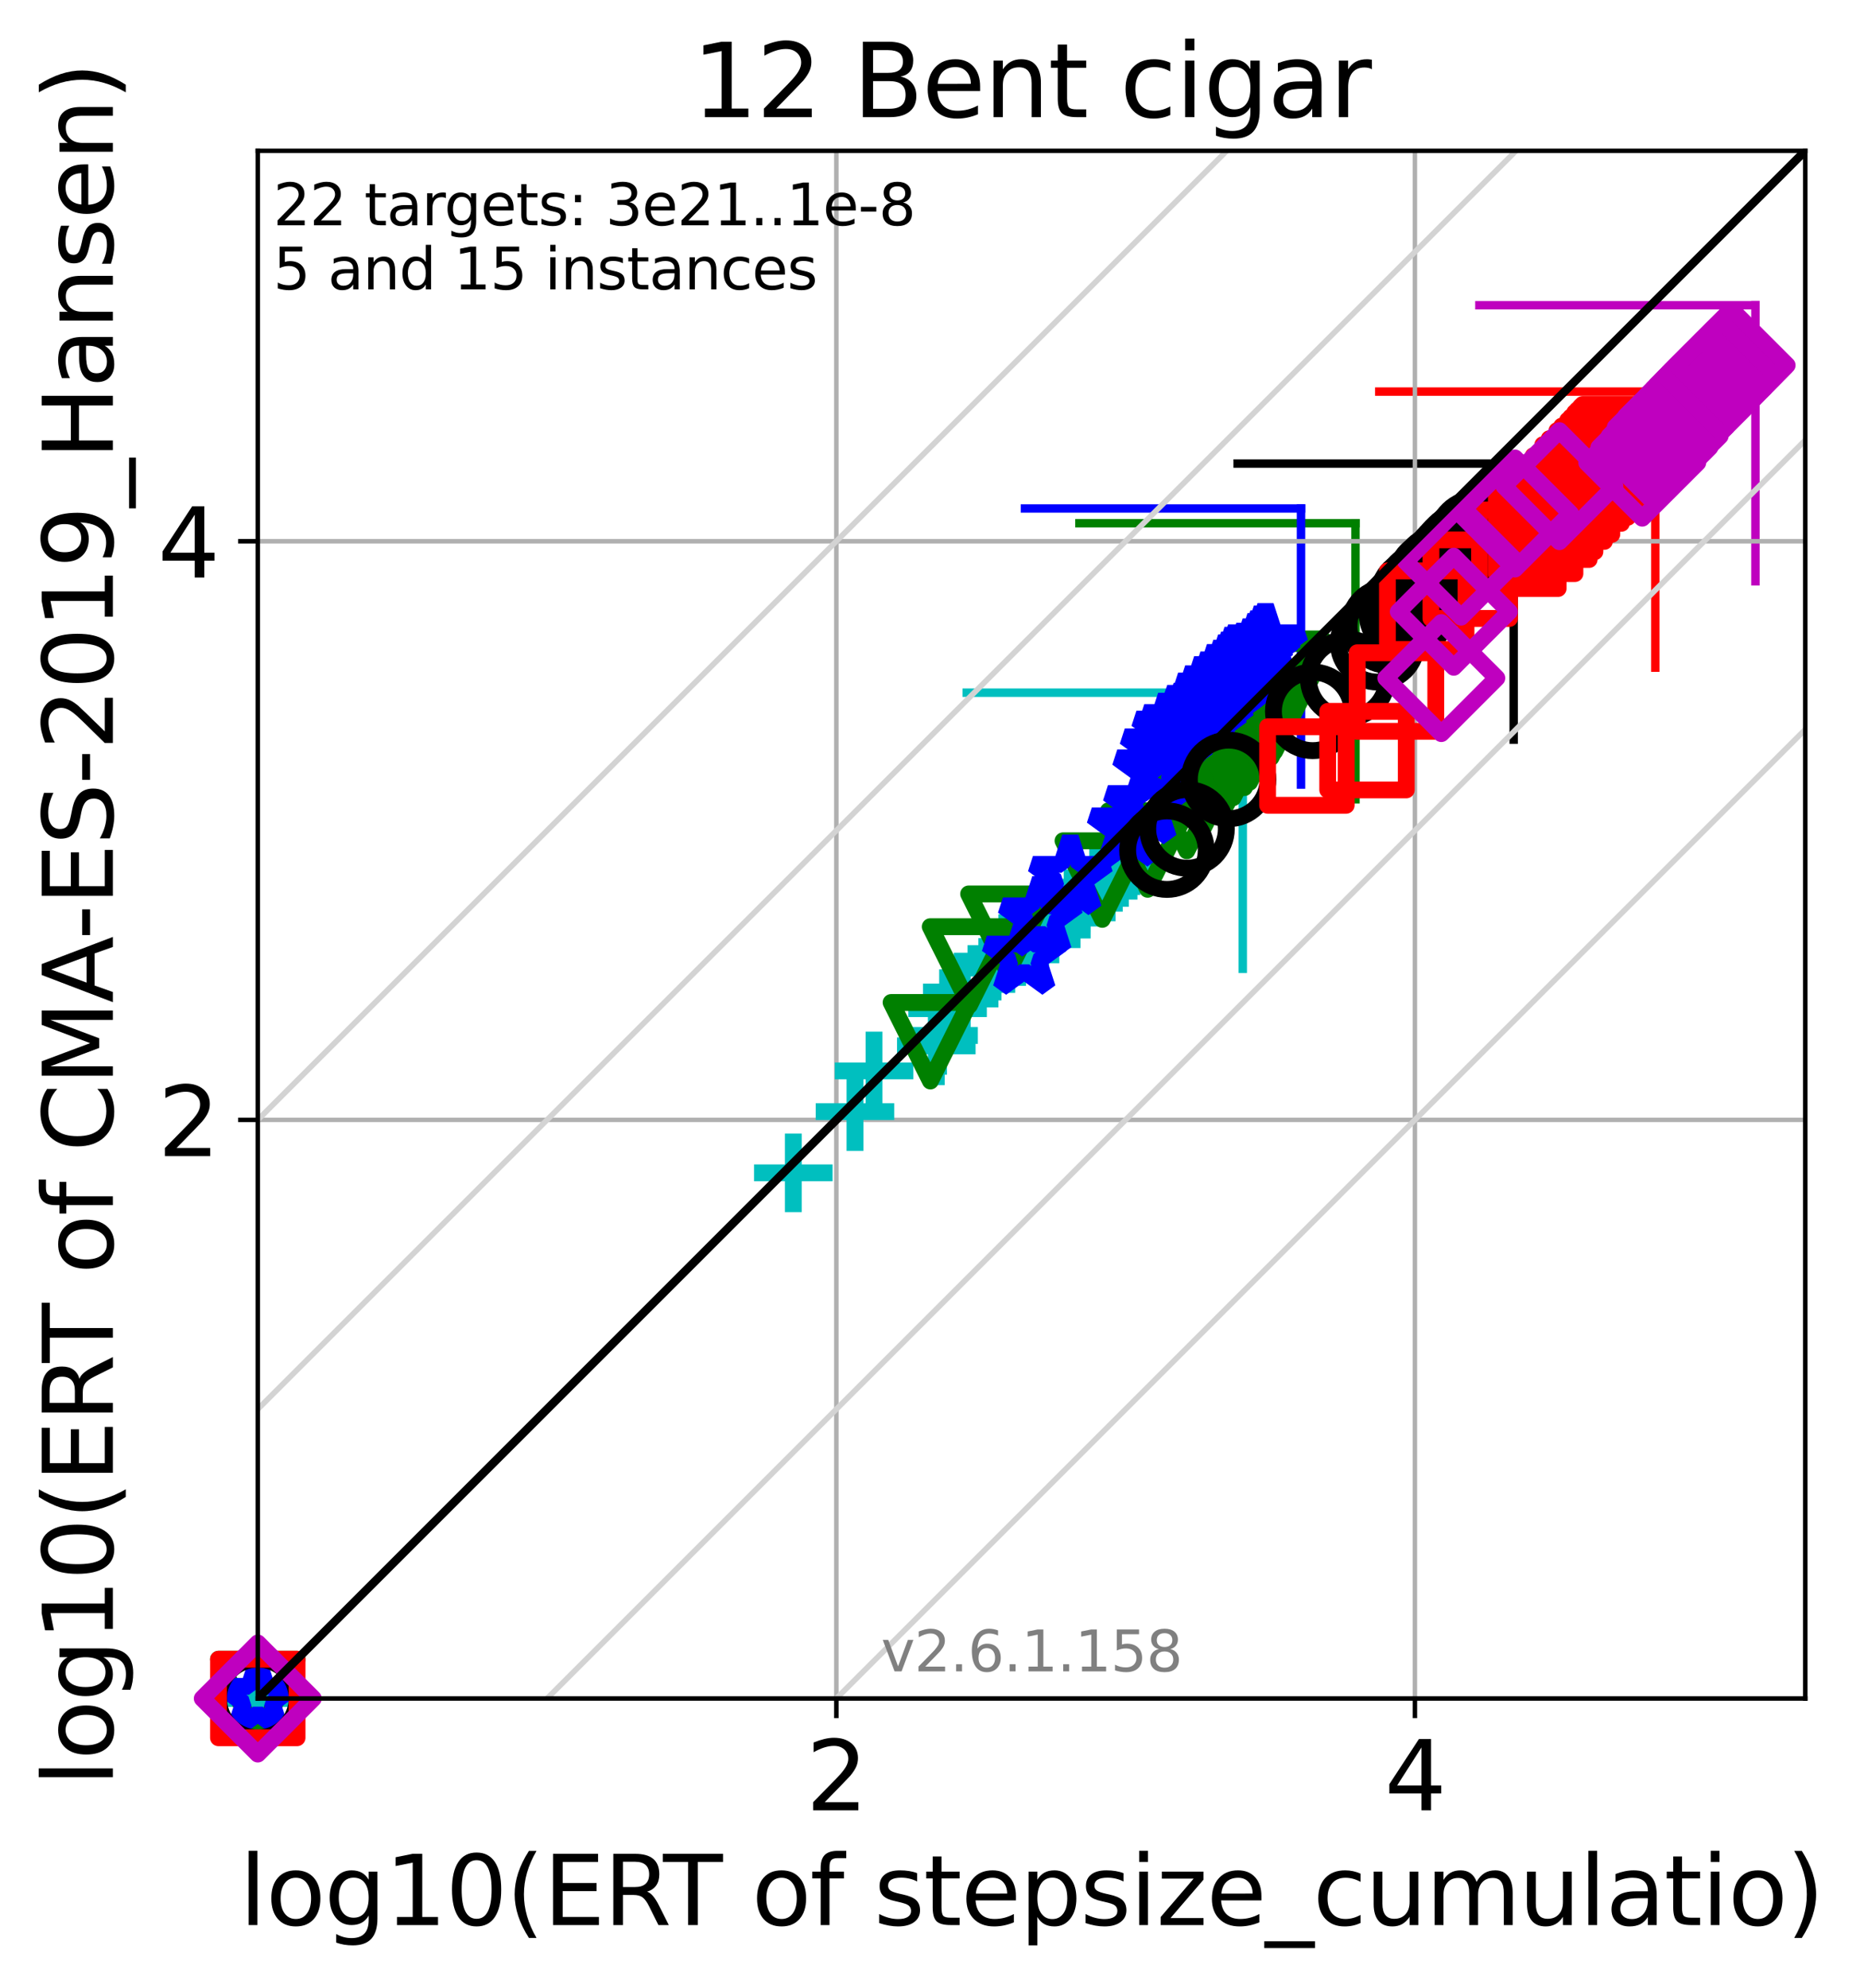 <?xml version="1.0" encoding="utf-8" standalone="no"?>
<!DOCTYPE svg PUBLIC "-//W3C//DTD SVG 1.1//EN"
  "http://www.w3.org/Graphics/SVG/1.1/DTD/svg11.dtd">
<svg xmlns:xlink="http://www.w3.org/1999/xlink" width="332.207pt" height="354.256pt" viewBox="0 0 332.207 354.256" xmlns="http://www.w3.org/2000/svg" version="1.1">
 <defs>
  <style type="text/css">*{stroke-linejoin: round; stroke-linecap: butt}</style>
 </defs>
 <g id="figure_1">
  <g id="patch_1">
   <path d="M 0 354.256 
L 332.207 354.256 
L 332.207 0 
L 0 0 
z
" style="fill: #ffffff"/>
  </g>
  <g id="axes_1">
   <g id="patch_2">
    <path d="M 45.942 302.677 
L 321.742 302.677 
L 321.742 26.877 
L 45.942 26.877 
z
" style="fill: #ffffff"/>
   </g>
   <g id="line2d_1">
    <path d="M 221.491 172.637 
L 221.491 123.439 
" clip-path="url(#pd223469c82)" style="fill: none; stroke: #00bfbf; stroke-width: 1.5; stroke-linecap: square"/>
   </g>
   <g id="line2d_2">
    <path d="M 172.294 123.439 
L 221.491 123.439 
" clip-path="url(#pd223469c82)" style="fill: none; stroke: #00bfbf; stroke-width: 1.5; stroke-linecap: square"/>
   </g>
   <g id="line2d_3">
    <path d="M 241.575 142.438 
L 241.575 93.241 
" clip-path="url(#pd223469c82)" style="fill: none; stroke: #008000; stroke-width: 1.5; stroke-linecap: square"/>
   </g>
   <g id="line2d_4">
    <path d="M 192.378 93.241 
L 241.575 93.241 
" clip-path="url(#pd223469c82)" style="fill: none; stroke: #008000; stroke-width: 1.5; stroke-linecap: square"/>
   </g>
   <g id="line2d_5">
    <path d="M 231.868 139.813 
L 231.868 90.615 
" clip-path="url(#pd223469c82)" style="fill: none; stroke: #0000ff; stroke-width: 1.5; stroke-linecap: square"/>
   </g>
   <g id="line2d_6">
    <path d="M 182.671 90.615 
L 231.868 90.615 
" clip-path="url(#pd223469c82)" style="fill: none; stroke: #0000ff; stroke-width: 1.5; stroke-linecap: square"/>
   </g>
   <g id="line2d_7">
    <path d="M 269.769 131.807 
L 269.769 82.61 
" clip-path="url(#pd223469c82)" style="fill: none; stroke: #000000; stroke-width: 1.5; stroke-linecap: square"/>
   </g>
   <g id="line2d_8">
    <path d="M 220.572 82.61 
L 269.769 82.61 
" clip-path="url(#pd223469c82)" style="fill: none; stroke: #000000; stroke-width: 1.5; stroke-linecap: square"/>
   </g>
   <g id="line2d_9">
    <path d="M 295.012 118.978 
L 295.012 69.781 
" clip-path="url(#pd223469c82)" style="fill: none; stroke: #ff0000; stroke-width: 1.5; stroke-linecap: square"/>
   </g>
   <g id="line2d_10">
    <path d="M 245.815 69.781 
L 295.012 69.781 
" clip-path="url(#pd223469c82)" style="fill: none; stroke: #ff0000; stroke-width: 1.5; stroke-linecap: square"/>
   </g>
   <g id="line2d_11">
    <path d="M 312.856 103.589 
L 312.856 54.392 
" clip-path="url(#pd223469c82)" style="fill: none; stroke: #bf00bf; stroke-width: 1.5; stroke-linecap: square"/>
   </g>
   <g id="line2d_12">
    <path d="M 263.659 54.392 
L 312.856 54.392 
" clip-path="url(#pd223469c82)" style="fill: none; stroke: #bf00bf; stroke-width: 1.5; stroke-linecap: square"/>
   </g>
   <g id="matplotlib.axis_1">
    <g id="xtick_1">
     <g id="line2d_13">
      <path d="M 149.055 302.677 
L 149.055 26.877 
" clip-path="url(#pd223469c82)" style="fill: none; stroke: #b0b0b0; stroke-width: 0.8; stroke-linecap: square"/>
     </g>
     <g id="line2d_14">
      <defs>
       <path id="m31fe525fba" d="M 0 0 
L 0 3.5 
" style="stroke: #000000; stroke-width: 0.8"/>
      </defs>
      <g>
       <use xlink:href="#m31fe525fba" x="149.055" y="302.677" style="stroke: #000000; stroke-width: 0.8"/>
      </g>
     </g>
     <g id="text_1">
      <!-- 2 -->
      <g transform="translate(143.646 322.595)scale(0.17 -0.17)">
       <defs>
        <path id="DejaVuSans-32" d="M 1228 531 
L 3431 531 
L 3431 0 
L 469 0 
L 469 531 
Q 828 903 1448 1529 
Q 2069 2156 2228 2338 
Q 2531 2678 2651 2914 
Q 2772 3150 2772 3378 
Q 2772 3750 2511 3984 
Q 2250 4219 1831 4219 
Q 1534 4219 1204 4116 
Q 875 4013 500 3803 
L 500 4441 
Q 881 4594 1212 4672 
Q 1544 4750 1819 4750 
Q 2544 4750 2975 4387 
Q 3406 4025 3406 3419 
Q 3406 3131 3298 2873 
Q 3191 2616 2906 2266 
Q 2828 2175 2409 1742 
Q 1991 1309 1228 531 
z
" transform="scale(0.016)"/>
       </defs>
       <use xlink:href="#DejaVuSans-32"/>
      </g>
     </g>
    </g>
    <g id="xtick_2">
     <g id="line2d_15">
      <path d="M 252.167 302.677 
L 252.167 26.877 
" clip-path="url(#pd223469c82)" style="fill: none; stroke: #b0b0b0; stroke-width: 0.8; stroke-linecap: square"/>
     </g>
     <g id="line2d_16">
      <g>
       <use xlink:href="#m31fe525fba" x="252.167" y="302.677" style="stroke: #000000; stroke-width: 0.8"/>
      </g>
     </g>
     <g id="text_2">
      <!-- 4 -->
      <g transform="translate(246.759 322.595)scale(0.17 -0.17)">
       <defs>
        <path id="DejaVuSans-34" d="M 2419 4116 
L 825 1625 
L 2419 1625 
L 2419 4116 
z
M 2253 4666 
L 3047 4666 
L 3047 1625 
L 3713 1625 
L 3713 1100 
L 3047 1100 
L 3047 0 
L 2419 0 
L 2419 1100 
L 313 1100 
L 313 1709 
L 2253 4666 
z
" transform="scale(0.016)"/>
       </defs>
       <use xlink:href="#DejaVuSans-34"/>
      </g>
     </g>
    </g>
    <g id="text_3">
     <!-- log10(ERT of stepsize_cumulatio) -->
     <g transform="translate(42.677 343.047)scale(0.17 -0.17)">
      <defs>
       <path id="DejaVuSans-6c" d="M 603 4863 
L 1178 4863 
L 1178 0 
L 603 0 
L 603 4863 
z
" transform="scale(0.016)"/>
       <path id="DejaVuSans-6f" d="M 1959 3097 
Q 1497 3097 1228 2736 
Q 959 2375 959 1747 
Q 959 1119 1226 758 
Q 1494 397 1959 397 
Q 2419 397 2687 759 
Q 2956 1122 2956 1747 
Q 2956 2369 2687 2733 
Q 2419 3097 1959 3097 
z
M 1959 3584 
Q 2709 3584 3137 3096 
Q 3566 2609 3566 1747 
Q 3566 888 3137 398 
Q 2709 -91 1959 -91 
Q 1206 -91 779 398 
Q 353 888 353 1747 
Q 353 2609 779 3096 
Q 1206 3584 1959 3584 
z
" transform="scale(0.016)"/>
       <path id="DejaVuSans-67" d="M 2906 1791 
Q 2906 2416 2648 2759 
Q 2391 3103 1925 3103 
Q 1463 3103 1205 2759 
Q 947 2416 947 1791 
Q 947 1169 1205 825 
Q 1463 481 1925 481 
Q 2391 481 2648 825 
Q 2906 1169 2906 1791 
z
M 3481 434 
Q 3481 -459 3084 -895 
Q 2688 -1331 1869 -1331 
Q 1566 -1331 1297 -1286 
Q 1028 -1241 775 -1147 
L 775 -588 
Q 1028 -725 1275 -790 
Q 1522 -856 1778 -856 
Q 2344 -856 2625 -561 
Q 2906 -266 2906 331 
L 2906 616 
Q 2728 306 2450 153 
Q 2172 0 1784 0 
Q 1141 0 747 490 
Q 353 981 353 1791 
Q 353 2603 747 3093 
Q 1141 3584 1784 3584 
Q 2172 3584 2450 3431 
Q 2728 3278 2906 2969 
L 2906 3500 
L 3481 3500 
L 3481 434 
z
" transform="scale(0.016)"/>
       <path id="DejaVuSans-31" d="M 794 531 
L 1825 531 
L 1825 4091 
L 703 3866 
L 703 4441 
L 1819 4666 
L 2450 4666 
L 2450 531 
L 3481 531 
L 3481 0 
L 794 0 
L 794 531 
z
" transform="scale(0.016)"/>
       <path id="DejaVuSans-30" d="M 2034 4250 
Q 1547 4250 1301 3770 
Q 1056 3291 1056 2328 
Q 1056 1369 1301 889 
Q 1547 409 2034 409 
Q 2525 409 2770 889 
Q 3016 1369 3016 2328 
Q 3016 3291 2770 3770 
Q 2525 4250 2034 4250 
z
M 2034 4750 
Q 2819 4750 3233 4129 
Q 3647 3509 3647 2328 
Q 3647 1150 3233 529 
Q 2819 -91 2034 -91 
Q 1250 -91 836 529 
Q 422 1150 422 2328 
Q 422 3509 836 4129 
Q 1250 4750 2034 4750 
z
" transform="scale(0.016)"/>
       <path id="DejaVuSans-28" d="M 1984 4856 
Q 1566 4138 1362 3434 
Q 1159 2731 1159 2009 
Q 1159 1288 1364 580 
Q 1569 -128 1984 -844 
L 1484 -844 
Q 1016 -109 783 600 
Q 550 1309 550 2009 
Q 550 2706 781 3412 
Q 1013 4119 1484 4856 
L 1984 4856 
z
" transform="scale(0.016)"/>
       <path id="DejaVuSans-45" d="M 628 4666 
L 3578 4666 
L 3578 4134 
L 1259 4134 
L 1259 2753 
L 3481 2753 
L 3481 2222 
L 1259 2222 
L 1259 531 
L 3634 531 
L 3634 0 
L 628 0 
L 628 4666 
z
" transform="scale(0.016)"/>
       <path id="DejaVuSans-52" d="M 2841 2188 
Q 3044 2119 3236 1894 
Q 3428 1669 3622 1275 
L 4263 0 
L 3584 0 
L 2988 1197 
Q 2756 1666 2539 1819 
Q 2322 1972 1947 1972 
L 1259 1972 
L 1259 0 
L 628 0 
L 628 4666 
L 2053 4666 
Q 2853 4666 3247 4331 
Q 3641 3997 3641 3322 
Q 3641 2881 3436 2590 
Q 3231 2300 2841 2188 
z
M 1259 4147 
L 1259 2491 
L 2053 2491 
Q 2509 2491 2742 2702 
Q 2975 2913 2975 3322 
Q 2975 3731 2742 3939 
Q 2509 4147 2053 4147 
L 1259 4147 
z
" transform="scale(0.016)"/>
       <path id="DejaVuSans-54" d="M -19 4666 
L 3928 4666 
L 3928 4134 
L 2272 4134 
L 2272 0 
L 1638 0 
L 1638 4134 
L -19 4134 
L -19 4666 
z
" transform="scale(0.016)"/>
       <path id="DejaVuSans-20" transform="scale(0.016)"/>
       <path id="DejaVuSans-66" d="M 2375 4863 
L 2375 4384 
L 1825 4384 
Q 1516 4384 1395 4259 
Q 1275 4134 1275 3809 
L 1275 3500 
L 2222 3500 
L 2222 3053 
L 1275 3053 
L 1275 0 
L 697 0 
L 697 3053 
L 147 3053 
L 147 3500 
L 697 3500 
L 697 3744 
Q 697 4328 969 4595 
Q 1241 4863 1831 4863 
L 2375 4863 
z
" transform="scale(0.016)"/>
       <path id="DejaVuSans-73" d="M 2834 3397 
L 2834 2853 
Q 2591 2978 2328 3040 
Q 2066 3103 1784 3103 
Q 1356 3103 1142 2972 
Q 928 2841 928 2578 
Q 928 2378 1081 2264 
Q 1234 2150 1697 2047 
L 1894 2003 
Q 2506 1872 2764 1633 
Q 3022 1394 3022 966 
Q 3022 478 2636 193 
Q 2250 -91 1575 -91 
Q 1294 -91 989 -36 
Q 684 19 347 128 
L 347 722 
Q 666 556 975 473 
Q 1284 391 1588 391 
Q 1994 391 2212 530 
Q 2431 669 2431 922 
Q 2431 1156 2273 1281 
Q 2116 1406 1581 1522 
L 1381 1569 
Q 847 1681 609 1914 
Q 372 2147 372 2553 
Q 372 3047 722 3315 
Q 1072 3584 1716 3584 
Q 2034 3584 2315 3537 
Q 2597 3491 2834 3397 
z
" transform="scale(0.016)"/>
       <path id="DejaVuSans-74" d="M 1172 4494 
L 1172 3500 
L 2356 3500 
L 2356 3053 
L 1172 3053 
L 1172 1153 
Q 1172 725 1289 603 
Q 1406 481 1766 481 
L 2356 481 
L 2356 0 
L 1766 0 
Q 1100 0 847 248 
Q 594 497 594 1153 
L 594 3053 
L 172 3053 
L 172 3500 
L 594 3500 
L 594 4494 
L 1172 4494 
z
" transform="scale(0.016)"/>
       <path id="DejaVuSans-65" d="M 3597 1894 
L 3597 1613 
L 953 1613 
Q 991 1019 1311 708 
Q 1631 397 2203 397 
Q 2534 397 2845 478 
Q 3156 559 3463 722 
L 3463 178 
Q 3153 47 2828 -22 
Q 2503 -91 2169 -91 
Q 1331 -91 842 396 
Q 353 884 353 1716 
Q 353 2575 817 3079 
Q 1281 3584 2069 3584 
Q 2775 3584 3186 3129 
Q 3597 2675 3597 1894 
z
M 3022 2063 
Q 3016 2534 2758 2815 
Q 2500 3097 2075 3097 
Q 1594 3097 1305 2825 
Q 1016 2553 972 2059 
L 3022 2063 
z
" transform="scale(0.016)"/>
       <path id="DejaVuSans-70" d="M 1159 525 
L 1159 -1331 
L 581 -1331 
L 581 3500 
L 1159 3500 
L 1159 2969 
Q 1341 3281 1617 3432 
Q 1894 3584 2278 3584 
Q 2916 3584 3314 3078 
Q 3713 2572 3713 1747 
Q 3713 922 3314 415 
Q 2916 -91 2278 -91 
Q 1894 -91 1617 61 
Q 1341 213 1159 525 
z
M 3116 1747 
Q 3116 2381 2855 2742 
Q 2594 3103 2138 3103 
Q 1681 3103 1420 2742 
Q 1159 2381 1159 1747 
Q 1159 1113 1420 752 
Q 1681 391 2138 391 
Q 2594 391 2855 752 
Q 3116 1113 3116 1747 
z
" transform="scale(0.016)"/>
       <path id="DejaVuSans-69" d="M 603 3500 
L 1178 3500 
L 1178 0 
L 603 0 
L 603 3500 
z
M 603 4863 
L 1178 4863 
L 1178 4134 
L 603 4134 
L 603 4863 
z
" transform="scale(0.016)"/>
       <path id="DejaVuSans-7a" d="M 353 3500 
L 3084 3500 
L 3084 2975 
L 922 459 
L 3084 459 
L 3084 0 
L 275 0 
L 275 525 
L 2438 3041 
L 353 3041 
L 353 3500 
z
" transform="scale(0.016)"/>
       <path id="DejaVuSans-5f" d="M 3263 -1063 
L 3263 -1509 
L -63 -1509 
L -63 -1063 
L 3263 -1063 
z
" transform="scale(0.016)"/>
       <path id="DejaVuSans-63" d="M 3122 3366 
L 3122 2828 
Q 2878 2963 2633 3030 
Q 2388 3097 2138 3097 
Q 1578 3097 1268 2742 
Q 959 2388 959 1747 
Q 959 1106 1268 751 
Q 1578 397 2138 397 
Q 2388 397 2633 464 
Q 2878 531 3122 666 
L 3122 134 
Q 2881 22 2623 -34 
Q 2366 -91 2075 -91 
Q 1284 -91 818 406 
Q 353 903 353 1747 
Q 353 2603 823 3093 
Q 1294 3584 2113 3584 
Q 2378 3584 2631 3529 
Q 2884 3475 3122 3366 
z
" transform="scale(0.016)"/>
       <path id="DejaVuSans-75" d="M 544 1381 
L 544 3500 
L 1119 3500 
L 1119 1403 
Q 1119 906 1312 657 
Q 1506 409 1894 409 
Q 2359 409 2629 706 
Q 2900 1003 2900 1516 
L 2900 3500 
L 3475 3500 
L 3475 0 
L 2900 0 
L 2900 538 
Q 2691 219 2414 64 
Q 2138 -91 1772 -91 
Q 1169 -91 856 284 
Q 544 659 544 1381 
z
M 1991 3584 
L 1991 3584 
z
" transform="scale(0.016)"/>
       <path id="DejaVuSans-6d" d="M 3328 2828 
Q 3544 3216 3844 3400 
Q 4144 3584 4550 3584 
Q 5097 3584 5394 3201 
Q 5691 2819 5691 2113 
L 5691 0 
L 5113 0 
L 5113 2094 
Q 5113 2597 4934 2840 
Q 4756 3084 4391 3084 
Q 3944 3084 3684 2787 
Q 3425 2491 3425 1978 
L 3425 0 
L 2847 0 
L 2847 2094 
Q 2847 2600 2669 2842 
Q 2491 3084 2119 3084 
Q 1678 3084 1418 2786 
Q 1159 2488 1159 1978 
L 1159 0 
L 581 0 
L 581 3500 
L 1159 3500 
L 1159 2956 
Q 1356 3278 1631 3431 
Q 1906 3584 2284 3584 
Q 2666 3584 2933 3390 
Q 3200 3197 3328 2828 
z
" transform="scale(0.016)"/>
       <path id="DejaVuSans-61" d="M 2194 1759 
Q 1497 1759 1228 1600 
Q 959 1441 959 1056 
Q 959 750 1161 570 
Q 1363 391 1709 391 
Q 2188 391 2477 730 
Q 2766 1069 2766 1631 
L 2766 1759 
L 2194 1759 
z
M 3341 1997 
L 3341 0 
L 2766 0 
L 2766 531 
Q 2569 213 2275 61 
Q 1981 -91 1556 -91 
Q 1019 -91 701 211 
Q 384 513 384 1019 
Q 384 1609 779 1909 
Q 1175 2209 1959 2209 
L 2766 2209 
L 2766 2266 
Q 2766 2663 2505 2880 
Q 2244 3097 1772 3097 
Q 1472 3097 1187 3025 
Q 903 2953 641 2809 
L 641 3341 
Q 956 3463 1253 3523 
Q 1550 3584 1831 3584 
Q 2591 3584 2966 3190 
Q 3341 2797 3341 1997 
z
" transform="scale(0.016)"/>
       <path id="DejaVuSans-29" d="M 513 4856 
L 1013 4856 
Q 1481 4119 1714 3412 
Q 1947 2706 1947 2009 
Q 1947 1309 1714 600 
Q 1481 -109 1013 -844 
L 513 -844 
Q 928 -128 1133 580 
Q 1338 1288 1338 2009 
Q 1338 2731 1133 3434 
Q 928 4138 513 4856 
z
" transform="scale(0.016)"/>
      </defs>
      <use xlink:href="#DejaVuSans-6c"/>
      <use xlink:href="#DejaVuSans-6f" x="27.783"/>
      <use xlink:href="#DejaVuSans-67" x="88.965"/>
      <use xlink:href="#DejaVuSans-31" x="152.441"/>
      <use xlink:href="#DejaVuSans-30" x="216.064"/>
      <use xlink:href="#DejaVuSans-28" x="279.688"/>
      <use xlink:href="#DejaVuSans-45" x="318.701"/>
      <use xlink:href="#DejaVuSans-52" x="381.885"/>
      <use xlink:href="#DejaVuSans-54" x="444.117"/>
      <use xlink:href="#DejaVuSans-20" x="505.201"/>
      <use xlink:href="#DejaVuSans-6f" x="536.988"/>
      <use xlink:href="#DejaVuSans-66" x="598.17"/>
      <use xlink:href="#DejaVuSans-20" x="633.375"/>
      <use xlink:href="#DejaVuSans-73" x="665.162"/>
      <use xlink:href="#DejaVuSans-74" x="717.262"/>
      <use xlink:href="#DejaVuSans-65" x="756.471"/>
      <use xlink:href="#DejaVuSans-70" x="817.994"/>
      <use xlink:href="#DejaVuSans-73" x="881.471"/>
      <use xlink:href="#DejaVuSans-69" x="933.57"/>
      <use xlink:href="#DejaVuSans-7a" x="961.354"/>
      <use xlink:href="#DejaVuSans-65" x="1013.844"/>
      <use xlink:href="#DejaVuSans-5f" x="1075.367"/>
      <use xlink:href="#DejaVuSans-63" x="1125.367"/>
      <use xlink:href="#DejaVuSans-75" x="1180.348"/>
      <use xlink:href="#DejaVuSans-6d" x="1243.727"/>
      <use xlink:href="#DejaVuSans-75" x="1341.139"/>
      <use xlink:href="#DejaVuSans-6c" x="1404.518"/>
      <use xlink:href="#DejaVuSans-61" x="1432.301"/>
      <use xlink:href="#DejaVuSans-74" x="1493.58"/>
      <use xlink:href="#DejaVuSans-69" x="1532.789"/>
      <use xlink:href="#DejaVuSans-6f" x="1560.572"/>
      <use xlink:href="#DejaVuSans-29" x="1621.754"/>
     </g>
    </g>
   </g>
   <g id="matplotlib.axis_2">
    <g id="ytick_1">
     <g id="line2d_17">
      <path d="M 45.942 199.565 
L 321.742 199.565 
" clip-path="url(#pd223469c82)" style="fill: none; stroke: #b0b0b0; stroke-width: 0.8; stroke-linecap: square"/>
     </g>
     <g id="line2d_18">
      <defs>
       <path id="md9318b4a17" d="M 0 0 
L -3.5 0 
" style="stroke: #000000; stroke-width: 0.8"/>
      </defs>
      <g>
       <use xlink:href="#md9318b4a17" x="45.942" y="199.565" style="stroke: #000000; stroke-width: 0.8"/>
      </g>
     </g>
     <g id="text_4">
      <!-- 2 -->
      <g transform="translate(28.126 206.023)scale(0.17 -0.17)">
       <use xlink:href="#DejaVuSans-32"/>
      </g>
     </g>
    </g>
    <g id="ytick_2">
     <g id="line2d_19">
      <path d="M 45.942 96.452 
L 321.742 96.452 
" clip-path="url(#pd223469c82)" style="fill: none; stroke: #b0b0b0; stroke-width: 0.8; stroke-linecap: square"/>
     </g>
     <g id="line2d_20">
      <g>
       <use xlink:href="#md9318b4a17" x="45.942" y="96.452" style="stroke: #000000; stroke-width: 0.8"/>
      </g>
     </g>
     <g id="text_5">
      <!-- 4 -->
      <g transform="translate(28.126 102.911)scale(0.17 -0.17)">
       <use xlink:href="#DejaVuSans-34"/>
      </g>
     </g>
    </g>
    <g id="text_6">
     <!-- log10(ERT of CMA-ES-2019_Hansen) -->
     <g transform="translate(20.117 318.342)rotate(-90)scale(0.17 -0.17)">
      <defs>
       <path id="DejaVuSans-43" d="M 4122 4306 
L 4122 3641 
Q 3803 3938 3442 4084 
Q 3081 4231 2675 4231 
Q 1875 4231 1450 3742 
Q 1025 3253 1025 2328 
Q 1025 1406 1450 917 
Q 1875 428 2675 428 
Q 3081 428 3442 575 
Q 3803 722 4122 1019 
L 4122 359 
Q 3791 134 3420 21 
Q 3050 -91 2638 -91 
Q 1578 -91 968 557 
Q 359 1206 359 2328 
Q 359 3453 968 4101 
Q 1578 4750 2638 4750 
Q 3056 4750 3426 4639 
Q 3797 4528 4122 4306 
z
" transform="scale(0.016)"/>
       <path id="DejaVuSans-4d" d="M 628 4666 
L 1569 4666 
L 2759 1491 
L 3956 4666 
L 4897 4666 
L 4897 0 
L 4281 0 
L 4281 4097 
L 3078 897 
L 2444 897 
L 1241 4097 
L 1241 0 
L 628 0 
L 628 4666 
z
" transform="scale(0.016)"/>
       <path id="DejaVuSans-41" d="M 2188 4044 
L 1331 1722 
L 3047 1722 
L 2188 4044 
z
M 1831 4666 
L 2547 4666 
L 4325 0 
L 3669 0 
L 3244 1197 
L 1141 1197 
L 716 0 
L 50 0 
L 1831 4666 
z
" transform="scale(0.016)"/>
       <path id="DejaVuSans-2d" d="M 313 2009 
L 1997 2009 
L 1997 1497 
L 313 1497 
L 313 2009 
z
" transform="scale(0.016)"/>
       <path id="DejaVuSans-53" d="M 3425 4513 
L 3425 3897 
Q 3066 4069 2747 4153 
Q 2428 4238 2131 4238 
Q 1616 4238 1336 4038 
Q 1056 3838 1056 3469 
Q 1056 3159 1242 3001 
Q 1428 2844 1947 2747 
L 2328 2669 
Q 3034 2534 3370 2195 
Q 3706 1856 3706 1288 
Q 3706 609 3251 259 
Q 2797 -91 1919 -91 
Q 1588 -91 1214 -16 
Q 841 59 441 206 
L 441 856 
Q 825 641 1194 531 
Q 1563 422 1919 422 
Q 2459 422 2753 634 
Q 3047 847 3047 1241 
Q 3047 1584 2836 1778 
Q 2625 1972 2144 2069 
L 1759 2144 
Q 1053 2284 737 2584 
Q 422 2884 422 3419 
Q 422 4038 858 4394 
Q 1294 4750 2059 4750 
Q 2388 4750 2728 4690 
Q 3069 4631 3425 4513 
z
" transform="scale(0.016)"/>
       <path id="DejaVuSans-39" d="M 703 97 
L 703 672 
Q 941 559 1184 500 
Q 1428 441 1663 441 
Q 2288 441 2617 861 
Q 2947 1281 2994 2138 
Q 2813 1869 2534 1725 
Q 2256 1581 1919 1581 
Q 1219 1581 811 2004 
Q 403 2428 403 3163 
Q 403 3881 828 4315 
Q 1253 4750 1959 4750 
Q 2769 4750 3195 4129 
Q 3622 3509 3622 2328 
Q 3622 1225 3098 567 
Q 2575 -91 1691 -91 
Q 1453 -91 1209 -44 
Q 966 3 703 97 
z
M 1959 2075 
Q 2384 2075 2632 2365 
Q 2881 2656 2881 3163 
Q 2881 3666 2632 3958 
Q 2384 4250 1959 4250 
Q 1534 4250 1286 3958 
Q 1038 3666 1038 3163 
Q 1038 2656 1286 2365 
Q 1534 2075 1959 2075 
z
" transform="scale(0.016)"/>
       <path id="DejaVuSans-48" d="M 628 4666 
L 1259 4666 
L 1259 2753 
L 3553 2753 
L 3553 4666 
L 4184 4666 
L 4184 0 
L 3553 0 
L 3553 2222 
L 1259 2222 
L 1259 0 
L 628 0 
L 628 4666 
z
" transform="scale(0.016)"/>
       <path id="DejaVuSans-6e" d="M 3513 2113 
L 3513 0 
L 2938 0 
L 2938 2094 
Q 2938 2591 2744 2837 
Q 2550 3084 2163 3084 
Q 1697 3084 1428 2787 
Q 1159 2491 1159 1978 
L 1159 0 
L 581 0 
L 581 3500 
L 1159 3500 
L 1159 2956 
Q 1366 3272 1645 3428 
Q 1925 3584 2291 3584 
Q 2894 3584 3203 3211 
Q 3513 2838 3513 2113 
z
" transform="scale(0.016)"/>
      </defs>
      <use xlink:href="#DejaVuSans-6c"/>
      <use xlink:href="#DejaVuSans-6f" x="27.783"/>
      <use xlink:href="#DejaVuSans-67" x="88.965"/>
      <use xlink:href="#DejaVuSans-31" x="152.441"/>
      <use xlink:href="#DejaVuSans-30" x="216.064"/>
      <use xlink:href="#DejaVuSans-28" x="279.688"/>
      <use xlink:href="#DejaVuSans-45" x="318.701"/>
      <use xlink:href="#DejaVuSans-52" x="381.885"/>
      <use xlink:href="#DejaVuSans-54" x="444.117"/>
      <use xlink:href="#DejaVuSans-20" x="505.201"/>
      <use xlink:href="#DejaVuSans-6f" x="536.988"/>
      <use xlink:href="#DejaVuSans-66" x="598.17"/>
      <use xlink:href="#DejaVuSans-20" x="633.375"/>
      <use xlink:href="#DejaVuSans-43" x="665.162"/>
      <use xlink:href="#DejaVuSans-4d" x="734.986"/>
      <use xlink:href="#DejaVuSans-41" x="821.266"/>
      <use xlink:href="#DejaVuSans-2d" x="887.424"/>
      <use xlink:href="#DejaVuSans-45" x="923.508"/>
      <use xlink:href="#DejaVuSans-53" x="986.691"/>
      <use xlink:href="#DejaVuSans-2d" x="1050.168"/>
      <use xlink:href="#DejaVuSans-32" x="1086.252"/>
      <use xlink:href="#DejaVuSans-30" x="1149.875"/>
      <use xlink:href="#DejaVuSans-31" x="1213.498"/>
      <use xlink:href="#DejaVuSans-39" x="1277.121"/>
      <use xlink:href="#DejaVuSans-5f" x="1340.744"/>
      <use xlink:href="#DejaVuSans-48" x="1390.744"/>
      <use xlink:href="#DejaVuSans-61" x="1465.939"/>
      <use xlink:href="#DejaVuSans-6e" x="1527.219"/>
      <use xlink:href="#DejaVuSans-73" x="1590.598"/>
      <use xlink:href="#DejaVuSans-65" x="1642.697"/>
      <use xlink:href="#DejaVuSans-6e" x="1704.221"/>
      <use xlink:href="#DejaVuSans-29" x="1767.6"/>
     </g>
    </g>
   </g>
   <g id="line2d_21">
    <defs>
     <path id="m5b82d09787" d="M -7 0 
L 7 0 
M 0 7 
L 0 -7 
" style="stroke: #00bfbf; stroke-width: 3"/>
    </defs>
    <g>
     <use xlink:href="#m5b82d09787" x="45.942" y="302.677" style="fill-opacity: 0; stroke: #00bfbf; stroke-width: 3"/>
     <use xlink:href="#m5b82d09787" x="141.386" y="209.004" style="fill-opacity: 0; stroke: #00bfbf; stroke-width: 3"/>
     <use xlink:href="#m5b82d09787" x="152.378" y="198.092" style="fill-opacity: 0; stroke: #00bfbf; stroke-width: 3"/>
     <use xlink:href="#m5b82d09787" x="155.774" y="190.837" style="fill-opacity: 0; stroke: #00bfbf; stroke-width: 3"/>
     <use xlink:href="#m5b82d09787" x="166.871" y="186.379" style="fill-opacity: 0; stroke: #00bfbf; stroke-width: 3"/>
     <use xlink:href="#m5b82d09787" x="167.271" y="184.52" style="fill-opacity: 0; stroke: #00bfbf; stroke-width: 3"/>
     <use xlink:href="#m5b82d09787" x="168.88" y="179.739" style="fill-opacity: 0; stroke: #00bfbf; stroke-width: 3"/>
     <use xlink:href="#m5b82d09787" x="171.492" y="176.779" style="fill-opacity: 0; stroke: #00bfbf; stroke-width: 3"/>
     <use xlink:href="#m5b82d09787" x="176.442" y="172.517" style="fill-opacity: 0; stroke: #00bfbf; stroke-width: 3"/>
     <use xlink:href="#m5b82d09787" x="179.436" y="169.93" style="fill-opacity: 0; stroke: #00bfbf; stroke-width: 3"/>
     <use xlink:href="#m5b82d09787" x="181.368" y="168.678" style="fill-opacity: 0; stroke: #00bfbf; stroke-width: 3"/>
     <use xlink:href="#m5b82d09787" x="182.969" y="167.582" style="fill-opacity: 0; stroke: #00bfbf; stroke-width: 3"/>
     <use xlink:href="#m5b82d09787" x="185.482" y="165.748" style="fill-opacity: 0; stroke: #00bfbf; stroke-width: 3"/>
     <use xlink:href="#m5b82d09787" x="187.29" y="164.648" style="fill-opacity: 0; stroke: #00bfbf; stroke-width: 3"/>
     <use xlink:href="#m5b82d09787" x="191.075" y="161.946" style="fill-opacity: 0; stroke: #00bfbf; stroke-width: 3"/>
     <use xlink:href="#m5b82d09787" x="192.873" y="160.236" style="fill-opacity: 0; stroke: #00bfbf; stroke-width: 3"/>
     <use xlink:href="#m5b82d09787" x="195.62" y="158.104" style="fill-opacity: 0; stroke: #00bfbf; stroke-width: 3"/>
     <use xlink:href="#m5b82d09787" x="197.322" y="157.168" style="fill-opacity: 0; stroke: #00bfbf; stroke-width: 3"/>
     <use xlink:href="#m5b82d09787" x="198.602" y="155.457" style="fill-opacity: 0; stroke: #00bfbf; stroke-width: 3"/>
     <use xlink:href="#m5b82d09787" x="199.683" y="154.593" style="fill-opacity: 0; stroke: #00bfbf; stroke-width: 3"/>
     <use xlink:href="#m5b82d09787" x="201.22" y="153.307" style="fill-opacity: 0; stroke: #00bfbf; stroke-width: 3"/>
     <use xlink:href="#m5b82d09787" x="201.729" y="152.497" style="fill-opacity: 0; stroke: #00bfbf; stroke-width: 3"/>
    </g>
   </g>
   <g id="line2d_22">
    <defs>
     <path id="mfd719f4c2d" d="M -0 7 
L 7 -7 
L -7 -7 
z
" style="stroke: #008000; stroke-width: 3; stroke-linejoin: miter"/>
    </defs>
    <g>
     <use xlink:href="#mfd719f4c2d" x="45.942" y="302.677" style="fill-opacity: 0; stroke: #008000; stroke-width: 3; stroke-linejoin: miter"/>
     <use xlink:href="#mfd719f4c2d" x="165.816" y="185.645" style="fill-opacity: 0; stroke: #008000; stroke-width: 3; stroke-linejoin: miter"/>
     <use xlink:href="#mfd719f4c2d" x="172.786" y="172.141" style="fill-opacity: 0; stroke: #008000; stroke-width: 3; stroke-linejoin: miter"/>
     <use xlink:href="#mfd719f4c2d" x="179.631" y="166.302" style="fill-opacity: 0; stroke: #008000; stroke-width: 3; stroke-linejoin: miter"/>
     <use xlink:href="#mfd719f4c2d" x="196.45" y="156.833" style="fill-opacity: 0; stroke: #008000; stroke-width: 3; stroke-linejoin: miter"/>
     <use xlink:href="#mfd719f4c2d" x="204.547" y="151.479" style="fill-opacity: 0; stroke: #008000; stroke-width: 3; stroke-linejoin: miter"/>
     <use xlink:href="#mfd719f4c2d" x="211.52" y="144.625" style="fill-opacity: 0; stroke: #008000; stroke-width: 3; stroke-linejoin: miter"/>
     <use xlink:href="#mfd719f4c2d" x="214.039" y="141.404" style="fill-opacity: 0; stroke: #008000; stroke-width: 3; stroke-linejoin: miter"/>
     <use xlink:href="#mfd719f4c2d" x="216.484" y="138.293" style="fill-opacity: 0; stroke: #008000; stroke-width: 3; stroke-linejoin: miter"/>
     <use xlink:href="#mfd719f4c2d" x="217.253" y="137.326" style="fill-opacity: 0; stroke: #008000; stroke-width: 3; stroke-linejoin: miter"/>
     <use xlink:href="#mfd719f4c2d" x="218.576" y="136.361" style="fill-opacity: 0; stroke: #008000; stroke-width: 3; stroke-linejoin: miter"/>
     <use xlink:href="#mfd719f4c2d" x="219.778" y="135.153" style="fill-opacity: 0; stroke: #008000; stroke-width: 3; stroke-linejoin: miter"/>
     <use xlink:href="#mfd719f4c2d" x="221.784" y="133.352" style="fill-opacity: 0; stroke: #008000; stroke-width: 3; stroke-linejoin: miter"/>
     <use xlink:href="#mfd719f4c2d" x="222.697" y="132.408" style="fill-opacity: 0; stroke: #008000; stroke-width: 3; stroke-linejoin: miter"/>
     <use xlink:href="#mfd719f4c2d" x="223.902" y="130.815" style="fill-opacity: 0; stroke: #008000; stroke-width: 3; stroke-linejoin: miter"/>
     <use xlink:href="#mfd719f4c2d" x="224.617" y="129.917" style="fill-opacity: 0; stroke: #008000; stroke-width: 3; stroke-linejoin: miter"/>
     <use xlink:href="#mfd719f4c2d" x="225.681" y="128.586" style="fill-opacity: 0; stroke: #008000; stroke-width: 3; stroke-linejoin: miter"/>
     <use xlink:href="#mfd719f4c2d" x="226.528" y="127.997" style="fill-opacity: 0; stroke: #008000; stroke-width: 3; stroke-linejoin: miter"/>
     <use xlink:href="#mfd719f4c2d" x="227.195" y="126.889" style="fill-opacity: 0; stroke: #008000; stroke-width: 3; stroke-linejoin: miter"/>
     <use xlink:href="#mfd719f4c2d" x="227.617" y="121.684" style="fill-opacity: 0; stroke: #008000; stroke-width: 3; stroke-linejoin: miter"/>
     <use xlink:href="#mfd719f4c2d" x="228.369" y="121.179" style="fill-opacity: 0; stroke: #008000; stroke-width: 3; stroke-linejoin: miter"/>
     <use xlink:href="#mfd719f4c2d" x="228.666" y="120.853" style="fill-opacity: 0; stroke: #008000; stroke-width: 3; stroke-linejoin: miter"/>
    </g>
   </g>
   <g id="line2d_23">
    <defs>
     <path id="m264a0fc0df" d="M 0 -7 
L -1.572 -2.163 
L -6.657 -2.163 
L -2.543 0.826 
L -4.114 5.663 
L -0 2.674 
L 4.114 5.663 
L 2.543 0.826 
L 6.657 -2.163 
L 1.572 -2.163 
z
" style="stroke: #0000ff; stroke-width: 3; stroke-linejoin: bevel"/>
    </defs>
    <g>
     <use xlink:href="#m264a0fc0df" x="45.942" y="302.677" style="fill-opacity: 0; stroke: #0000ff; stroke-width: 3; stroke-linejoin: bevel"/>
     <use xlink:href="#m264a0fc0df" x="182.542" y="170.396" style="fill-opacity: 0; stroke: #0000ff; stroke-width: 3; stroke-linejoin: bevel"/>
     <use xlink:href="#m264a0fc0df" x="185.402" y="163.591" style="fill-opacity: 0; stroke: #0000ff; stroke-width: 3; stroke-linejoin: bevel"/>
     <use xlink:href="#m264a0fc0df" x="190.751" y="156.196" style="fill-opacity: 0; stroke: #0000ff; stroke-width: 3; stroke-linejoin: bevel"/>
     <use xlink:href="#m264a0fc0df" x="201.247" y="147.547" style="fill-opacity: 0; stroke: #0000ff; stroke-width: 3; stroke-linejoin: bevel"/>
     <use xlink:href="#m264a0fc0df" x="204.126" y="143.575" style="fill-opacity: 0; stroke: #0000ff; stroke-width: 3; stroke-linejoin: bevel"/>
     <use xlink:href="#m264a0fc0df" x="205.778" y="137.217" style="fill-opacity: 0; stroke: #0000ff; stroke-width: 3; stroke-linejoin: bevel"/>
     <use xlink:href="#m264a0fc0df" x="207.12" y="133.481" style="fill-opacity: 0; stroke: #0000ff; stroke-width: 3; stroke-linejoin: bevel"/>
     <use xlink:href="#m264a0fc0df" x="209.194" y="130.305" style="fill-opacity: 0; stroke: #0000ff; stroke-width: 3; stroke-linejoin: bevel"/>
     <use xlink:href="#m264a0fc0df" x="210.593" y="129.148" style="fill-opacity: 0; stroke: #0000ff; stroke-width: 3; stroke-linejoin: bevel"/>
     <use xlink:href="#m264a0fc0df" x="213.064" y="127.121" style="fill-opacity: 0; stroke: #0000ff; stroke-width: 3; stroke-linejoin: bevel"/>
     <use xlink:href="#m264a0fc0df" x="214.686" y="125.718" style="fill-opacity: 0; stroke: #0000ff; stroke-width: 3; stroke-linejoin: bevel"/>
     <use xlink:href="#m264a0fc0df" x="216.629" y="123.516" style="fill-opacity: 0; stroke: #0000ff; stroke-width: 3; stroke-linejoin: bevel"/>
     <use xlink:href="#m264a0fc0df" x="217.879" y="122.236" style="fill-opacity: 0; stroke: #0000ff; stroke-width: 3; stroke-linejoin: bevel"/>
     <use xlink:href="#m264a0fc0df" x="219.483" y="120.595" style="fill-opacity: 0; stroke: #0000ff; stroke-width: 3; stroke-linejoin: bevel"/>
     <use xlink:href="#m264a0fc0df" x="220.605" y="119.751" style="fill-opacity: 0; stroke: #0000ff; stroke-width: 3; stroke-linejoin: bevel"/>
     <use xlink:href="#m264a0fc0df" x="221.765" y="118.436" style="fill-opacity: 0; stroke: #0000ff; stroke-width: 3; stroke-linejoin: bevel"/>
     <use xlink:href="#m264a0fc0df" x="222.9" y="117.669" style="fill-opacity: 0; stroke: #0000ff; stroke-width: 3; stroke-linejoin: bevel"/>
     <use xlink:href="#m264a0fc0df" x="223.757" y="116.722" style="fill-opacity: 0; stroke: #0000ff; stroke-width: 3; stroke-linejoin: bevel"/>
     <use xlink:href="#m264a0fc0df" x="224.269" y="116.236" style="fill-opacity: 0; stroke: #0000ff; stroke-width: 3; stroke-linejoin: bevel"/>
     <use xlink:href="#m264a0fc0df" x="224.897" y="115.369" style="fill-opacity: 0; stroke: #0000ff; stroke-width: 3; stroke-linejoin: bevel"/>
     <use xlink:href="#m264a0fc0df" x="225.541" y="114.933" style="fill-opacity: 0; stroke: #0000ff; stroke-width: 3; stroke-linejoin: bevel"/>
    </g>
   </g>
   <g id="line2d_24">
    <defs>
     <path id="m049cbb90cc" d="M 0 7 
C 1.856 7 3.637 6.262 4.95 4.95 
C 6.262 3.637 7 1.856 7 0 
C 7 -1.856 6.262 -3.637 4.95 -4.95 
C 3.637 -6.262 1.856 -7 0 -7 
C -1.856 -7 -3.637 -6.262 -4.95 -4.95 
C -6.262 -3.637 -7 -1.856 -7 0 
C -7 1.856 -6.262 3.637 -4.95 4.95 
C -3.637 6.262 -1.856 7 0 7 
z
" style="stroke: #000000; stroke-width: 3"/>
    </defs>
    <g>
     <use xlink:href="#m049cbb90cc" x="45.942" y="302.677" style="fill-opacity: 0; stroke: #000000; stroke-width: 3"/>
     <use xlink:href="#m049cbb90cc" x="207.975" y="151.502" style="fill-opacity: 0; stroke: #000000; stroke-width: 3"/>
     <use xlink:href="#m049cbb90cc" x="211.559" y="147.712" style="fill-opacity: 0; stroke: #000000; stroke-width: 3"/>
     <use xlink:href="#m049cbb90cc" x="218.97" y="138.895" style="fill-opacity: 0; stroke: #000000; stroke-width: 3"/>
     <use xlink:href="#m049cbb90cc" x="233.956" y="126.766" style="fill-opacity: 0; stroke: #000000; stroke-width: 3"/>
     <use xlink:href="#m049cbb90cc" x="240.191" y="120.909" style="fill-opacity: 0; stroke: #000000; stroke-width: 3"/>
     <use xlink:href="#m049cbb90cc" x="245.521" y="114.551" style="fill-opacity: 0; stroke: #000000; stroke-width: 3"/>
     <use xlink:href="#m049cbb90cc" x="247.432" y="111.573" style="fill-opacity: 0; stroke: #000000; stroke-width: 3"/>
     <use xlink:href="#m049cbb90cc" x="250.666" y="109.413" style="fill-opacity: 0; stroke: #000000; stroke-width: 3"/>
     <use xlink:href="#m049cbb90cc" x="251.386" y="108.133" style="fill-opacity: 0; stroke: #000000; stroke-width: 3"/>
     <use xlink:href="#m049cbb90cc" x="252.63" y="106.252" style="fill-opacity: 0; stroke: #000000; stroke-width: 3"/>
     <use xlink:href="#m049cbb90cc" x="253.814" y="105.098" style="fill-opacity: 0; stroke: #000000; stroke-width: 3"/>
     <use xlink:href="#m049cbb90cc" x="255.712" y="103.049" style="fill-opacity: 0; stroke: #000000; stroke-width: 3"/>
     <use xlink:href="#m049cbb90cc" x="256.807" y="102.031" style="fill-opacity: 0; stroke: #000000; stroke-width: 3"/>
     <use xlink:href="#m049cbb90cc" x="258.471" y="100.595" style="fill-opacity: 0; stroke: #000000; stroke-width: 3"/>
     <use xlink:href="#m049cbb90cc" x="259.173" y="99.803" style="fill-opacity: 0; stroke: #000000; stroke-width: 3"/>
     <use xlink:href="#m049cbb90cc" x="260.1" y="98.798" style="fill-opacity: 0; stroke: #000000; stroke-width: 3"/>
     <use xlink:href="#m049cbb90cc" x="260.755" y="98.15" style="fill-opacity: 0; stroke: #000000; stroke-width: 3"/>
     <use xlink:href="#m049cbb90cc" x="261.714" y="97.355" style="fill-opacity: 0; stroke: #000000; stroke-width: 3"/>
     <use xlink:href="#m049cbb90cc" x="262.203" y="96.831" style="fill-opacity: 0; stroke: #000000; stroke-width: 3"/>
     <use xlink:href="#m049cbb90cc" x="262.814" y="96.183" style="fill-opacity: 0; stroke: #000000; stroke-width: 3"/>
     <use xlink:href="#m049cbb90cc" x="263.081" y="95.824" style="fill-opacity: 0; stroke: #000000; stroke-width: 3"/>
    </g>
   </g>
   <g id="line2d_25">
    <defs>
     <path id="m9286002b03" d="M -7 7 
L 7 7 
L 7 -7 
L -7 -7 
z
" style="stroke: #ff0000; stroke-width: 3; stroke-linejoin: miter"/>
    </defs>
    <g>
     <use xlink:href="#m9286002b03" x="45.942" y="302.677" style="fill-opacity: 0; stroke: #ff0000; stroke-width: 3; stroke-linejoin: miter"/>
     <use xlink:href="#m9286002b03" x="232.917" y="136.507" style="fill-opacity: 0; stroke: #ff0000; stroke-width: 3; stroke-linejoin: miter"/>
     <use xlink:href="#m9286002b03" x="243.629" y="133.767" style="fill-opacity: 0; stroke: #ff0000; stroke-width: 3; stroke-linejoin: miter"/>
     <use xlink:href="#m9286002b03" x="248.888" y="123.327" style="fill-opacity: 0; stroke: #ff0000; stroke-width: 3; stroke-linejoin: miter"/>
     <use xlink:href="#m9286002b03" x="254.274" y="108.731" style="fill-opacity: 0; stroke: #ff0000; stroke-width: 3; stroke-linejoin: miter"/>
     <use xlink:href="#m9286002b03" x="262.022" y="103.21" style="fill-opacity: 0; stroke: #ff0000; stroke-width: 3; stroke-linejoin: miter"/>
     <use xlink:href="#m9286002b03" x="270.688" y="97.881" style="fill-opacity: 0; stroke: #ff0000; stroke-width: 3; stroke-linejoin: miter"/>
     <use xlink:href="#m9286002b03" x="273.686" y="95.218" style="fill-opacity: 0; stroke: #ff0000; stroke-width: 3; stroke-linejoin: miter"/>
     <use xlink:href="#m9286002b03" x="276.224" y="92.698" style="fill-opacity: 0; stroke: #ff0000; stroke-width: 3; stroke-linejoin: miter"/>
     <use xlink:href="#m9286002b03" x="277.242" y="91.316" style="fill-opacity: 0; stroke: #ff0000; stroke-width: 3; stroke-linejoin: miter"/>
     <use xlink:href="#m9286002b03" x="278.942" y="89.481" style="fill-opacity: 0; stroke: #ff0000; stroke-width: 3; stroke-linejoin: miter"/>
     <use xlink:href="#m9286002b03" x="280.26" y="88.228" style="fill-opacity: 0; stroke: #ff0000; stroke-width: 3; stroke-linejoin: miter"/>
     <use xlink:href="#m9286002b03" x="281.965" y="86.256" style="fill-opacity: 0; stroke: #ff0000; stroke-width: 3; stroke-linejoin: miter"/>
     <use xlink:href="#m9286002b03" x="283.111" y="85.184" style="fill-opacity: 0; stroke: #ff0000; stroke-width: 3; stroke-linejoin: miter"/>
     <use xlink:href="#m9286002b03" x="284.483" y="83.744" style="fill-opacity: 0; stroke: #ff0000; stroke-width: 3; stroke-linejoin: miter"/>
     <use xlink:href="#m9286002b03" x="285.33" y="82.93" style="fill-opacity: 0; stroke: #ff0000; stroke-width: 3; stroke-linejoin: miter"/>
     <use xlink:href="#m9286002b03" x="286.401" y="81.882" style="fill-opacity: 0; stroke: #ff0000; stroke-width: 3; stroke-linejoin: miter"/>
     <use xlink:href="#m9286002b03" x="286.948" y="81.314" style="fill-opacity: 0; stroke: #ff0000; stroke-width: 3; stroke-linejoin: miter"/>
     <use xlink:href="#m9286002b03" x="287.637" y="80.518" style="fill-opacity: 0; stroke: #ff0000; stroke-width: 3; stroke-linejoin: miter"/>
     <use xlink:href="#m9286002b03" x="288.093" y="80.056" style="fill-opacity: 0; stroke: #ff0000; stroke-width: 3; stroke-linejoin: miter"/>
     <use xlink:href="#m9286002b03" x="288.689" y="79.438" style="fill-opacity: 0; stroke: #ff0000; stroke-width: 3; stroke-linejoin: miter"/>
     <use xlink:href="#m9286002b03" x="289.061" y="79.08" style="fill-opacity: 0; stroke: #ff0000; stroke-width: 3; stroke-linejoin: miter"/>
    </g>
   </g>
   <g id="line2d_26">
    <defs>
     <path id="me420551296" d="M -0 9.899 
L 9.899 0 
L 0 -9.899 
L -9.899 -0 
z
" style="stroke: #bf00bf; stroke-width: 3; stroke-linejoin: miter"/>
    </defs>
    <g>
     <use xlink:href="#me420551296" x="45.942" y="302.677" style="fill-opacity: 0; stroke: #bf00bf; stroke-width: 3; stroke-linejoin: miter"/>
     <use xlink:href="#me420551296" x="256.875" y="120.836" style="fill-opacity: 0; stroke: #bf00bf; stroke-width: 3; stroke-linejoin: miter"/>
     <use xlink:href="#me420551296" x="259.096" y="109.013" style="fill-opacity: 0; stroke: #bf00bf; stroke-width: 3; stroke-linejoin: miter"/>
     <use xlink:href="#me420551296" x="260.405" y="100.077" style="fill-opacity: 0; stroke: #bf00bf; stroke-width: 3; stroke-linejoin: miter"/>
     <use xlink:href="#me420551296" x="270.005" y="91.506" style="fill-opacity: 0; stroke: #bf00bf; stroke-width: 3; stroke-linejoin: miter"/>
     <use xlink:href="#me420551296" x="277.923" y="86.638" style="fill-opacity: 0; stroke: #bf00bf; stroke-width: 3; stroke-linejoin: miter"/>
     <use xlink:href="#me420551296" x="292.685" y="82.45" style="fill-opacity: 0; stroke: #bf00bf; stroke-width: 3; stroke-linejoin: miter"/>
     <use xlink:href="#me420551296" x="294.852" y="79.724" style="fill-opacity: 0; stroke: #bf00bf; stroke-width: 3; stroke-linejoin: miter"/>
     <use xlink:href="#me420551296" x="296.673" y="77.705" style="fill-opacity: 0; stroke: #bf00bf; stroke-width: 3; stroke-linejoin: miter"/>
     <use xlink:href="#me420551296" x="297.77" y="76.124" style="fill-opacity: 0; stroke: #bf00bf; stroke-width: 3; stroke-linejoin: miter"/>
     <use xlink:href="#me420551296" x="299.625" y="74.151" style="fill-opacity: 0; stroke: #bf00bf; stroke-width: 3; stroke-linejoin: miter"/>
     <use xlink:href="#me420551296" x="300.908" y="72.959" style="fill-opacity: 0; stroke: #bf00bf; stroke-width: 3; stroke-linejoin: miter"/>
     <use xlink:href="#me420551296" x="302.483" y="71.373" style="fill-opacity: 0; stroke: #bf00bf; stroke-width: 3; stroke-linejoin: miter"/>
     <use xlink:href="#me420551296" x="303.347" y="70.408" style="fill-opacity: 0; stroke: #bf00bf; stroke-width: 3; stroke-linejoin: miter"/>
     <use xlink:href="#me420551296" x="304.54" y="69.205" style="fill-opacity: 0; stroke: #bf00bf; stroke-width: 3; stroke-linejoin: miter"/>
     <use xlink:href="#me420551296" x="305.18" y="68.51" style="fill-opacity: 0; stroke: #bf00bf; stroke-width: 3; stroke-linejoin: miter"/>
     <use xlink:href="#me420551296" x="306.067" y="67.617" style="fill-opacity: 0; stroke: #bf00bf; stroke-width: 3; stroke-linejoin: miter"/>
     <use xlink:href="#me420551296" x="306.61" y="67.081" style="fill-opacity: 0; stroke: #bf00bf; stroke-width: 3; stroke-linejoin: miter"/>
     <use xlink:href="#me420551296" x="307.296" y="66.349" style="fill-opacity: 0; stroke: #bf00bf; stroke-width: 3; stroke-linejoin: miter"/>
     <use xlink:href="#me420551296" x="307.718" y="65.947" style="fill-opacity: 0; stroke: #bf00bf; stroke-width: 3; stroke-linejoin: miter"/>
     <use xlink:href="#me420551296" x="308.278" y="65.411" style="fill-opacity: 0; stroke: #bf00bf; stroke-width: 3; stroke-linejoin: miter"/>
     <use xlink:href="#me420551296" x="308.609" y="65.09" style="fill-opacity: 0; stroke: #bf00bf; stroke-width: 3; stroke-linejoin: miter"/>
    </g>
   </g>
   <g id="line2d_27">
    <path d="M 45.942 302.677 
L 321.742 26.877 
" clip-path="url(#pd223469c82)" style="fill: none; stroke: #000000; stroke-width: 1.5; stroke-linecap: square"/>
   </g>
   <g id="line2d_28">
    <path d="M 97.498 302.677 
L 333.207 66.968 
" clip-path="url(#pd223469c82)" style="fill: none; stroke: #d3d3d3; stroke-linecap: square"/>
   </g>
   <g id="line2d_29">
    <path d="M 149.055 302.677 
L 333.207 118.525 
" clip-path="url(#pd223469c82)" style="fill: none; stroke: #d3d3d3; stroke-linecap: square"/>
   </g>
   <g id="line2d_30">
    <path d="M 45.942 251.121 
L 298.063 -1 
" clip-path="url(#pd223469c82)" style="fill: none; stroke: #d3d3d3; stroke-linecap: square"/>
   </g>
   <g id="line2d_31">
    <path d="M 45.942 199.565 
L 246.506 -1 
" clip-path="url(#pd223469c82)" style="fill: none; stroke: #d3d3d3; stroke-linecap: square"/>
   </g>
   <g id="patch_3">
    <path d="M 45.942 302.677 
L 45.942 26.877 
" style="fill: none; stroke: #000000; stroke-width: 0.8; stroke-linejoin: miter; stroke-linecap: square"/>
   </g>
   <g id="patch_4">
    <path d="M 321.742 302.677 
L 321.742 26.877 
" style="fill: none; stroke: #000000; stroke-width: 0.8; stroke-linejoin: miter; stroke-linecap: square"/>
   </g>
   <g id="patch_5">
    <path d="M 45.942 302.677 
L 321.742 302.677 
" style="fill: none; stroke: #000000; stroke-width: 0.8; stroke-linejoin: miter; stroke-linecap: square"/>
   </g>
   <g id="patch_6">
    <path d="M 45.942 26.877 
L 321.742 26.877 
" style="fill: none; stroke: #000000; stroke-width: 0.8; stroke-linejoin: miter; stroke-linecap: square"/>
   </g>
   <g id="text_7">
    <!-- 22 targets: 3e21..1e-8 -->
    <g transform="translate(48.7 40.144)scale(0.102 -0.102)">
     <defs>
      <path id="DejaVuSans-72" d="M 2631 2963 
Q 2534 3019 2420 3045 
Q 2306 3072 2169 3072 
Q 1681 3072 1420 2755 
Q 1159 2438 1159 1844 
L 1159 0 
L 581 0 
L 581 3500 
L 1159 3500 
L 1159 2956 
Q 1341 3275 1631 3429 
Q 1922 3584 2338 3584 
Q 2397 3584 2469 3576 
Q 2541 3569 2628 3553 
L 2631 2963 
z
" transform="scale(0.016)"/>
      <path id="DejaVuSans-3a" d="M 750 794 
L 1409 794 
L 1409 0 
L 750 0 
L 750 794 
z
M 750 3309 
L 1409 3309 
L 1409 2516 
L 750 2516 
L 750 3309 
z
" transform="scale(0.016)"/>
      <path id="DejaVuSans-33" d="M 2597 2516 
Q 3050 2419 3304 2112 
Q 3559 1806 3559 1356 
Q 3559 666 3084 287 
Q 2609 -91 1734 -91 
Q 1441 -91 1130 -33 
Q 819 25 488 141 
L 488 750 
Q 750 597 1062 519 
Q 1375 441 1716 441 
Q 2309 441 2620 675 
Q 2931 909 2931 1356 
Q 2931 1769 2642 2001 
Q 2353 2234 1838 2234 
L 1294 2234 
L 1294 2753 
L 1863 2753 
Q 2328 2753 2575 2939 
Q 2822 3125 2822 3475 
Q 2822 3834 2567 4026 
Q 2313 4219 1838 4219 
Q 1578 4219 1281 4162 
Q 984 4106 628 3988 
L 628 4550 
Q 988 4650 1302 4700 
Q 1616 4750 1894 4750 
Q 2613 4750 3031 4423 
Q 3450 4097 3450 3541 
Q 3450 3153 3228 2886 
Q 3006 2619 2597 2516 
z
" transform="scale(0.016)"/>
      <path id="DejaVuSans-2e" d="M 684 794 
L 1344 794 
L 1344 0 
L 684 0 
L 684 794 
z
" transform="scale(0.016)"/>
      <path id="DejaVuSans-38" d="M 2034 2216 
Q 1584 2216 1326 1975 
Q 1069 1734 1069 1313 
Q 1069 891 1326 650 
Q 1584 409 2034 409 
Q 2484 409 2743 651 
Q 3003 894 3003 1313 
Q 3003 1734 2745 1975 
Q 2488 2216 2034 2216 
z
M 1403 2484 
Q 997 2584 770 2862 
Q 544 3141 544 3541 
Q 544 4100 942 4425 
Q 1341 4750 2034 4750 
Q 2731 4750 3128 4425 
Q 3525 4100 3525 3541 
Q 3525 3141 3298 2862 
Q 3072 2584 2669 2484 
Q 3125 2378 3379 2068 
Q 3634 1759 3634 1313 
Q 3634 634 3220 271 
Q 2806 -91 2034 -91 
Q 1263 -91 848 271 
Q 434 634 434 1313 
Q 434 1759 690 2068 
Q 947 2378 1403 2484 
z
M 1172 3481 
Q 1172 3119 1398 2916 
Q 1625 2713 2034 2713 
Q 2441 2713 2670 2916 
Q 2900 3119 2900 3481 
Q 2900 3844 2670 4047 
Q 2441 4250 2034 4250 
Q 1625 4250 1398 4047 
Q 1172 3844 1172 3481 
z
" transform="scale(0.016)"/>
     </defs>
     <use xlink:href="#DejaVuSans-32"/>
     <use xlink:href="#DejaVuSans-32" x="63.623"/>
     <use xlink:href="#DejaVuSans-20" x="127.246"/>
     <use xlink:href="#DejaVuSans-74" x="159.033"/>
     <use xlink:href="#DejaVuSans-61" x="198.242"/>
     <use xlink:href="#DejaVuSans-72" x="259.521"/>
     <use xlink:href="#DejaVuSans-67" x="298.885"/>
     <use xlink:href="#DejaVuSans-65" x="362.361"/>
     <use xlink:href="#DejaVuSans-74" x="423.885"/>
     <use xlink:href="#DejaVuSans-73" x="463.094"/>
     <use xlink:href="#DejaVuSans-3a" x="515.193"/>
     <use xlink:href="#DejaVuSans-20" x="548.885"/>
     <use xlink:href="#DejaVuSans-33" x="580.672"/>
     <use xlink:href="#DejaVuSans-65" x="644.295"/>
     <use xlink:href="#DejaVuSans-32" x="705.818"/>
     <use xlink:href="#DejaVuSans-31" x="769.441"/>
     <use xlink:href="#DejaVuSans-2e" x="833.064"/>
     <use xlink:href="#DejaVuSans-2e" x="864.852"/>
     <use xlink:href="#DejaVuSans-31" x="896.639"/>
     <use xlink:href="#DejaVuSans-65" x="960.262"/>
     <use xlink:href="#DejaVuSans-2d" x="1021.785"/>
     <use xlink:href="#DejaVuSans-38" x="1057.869"/>
    </g>
    <!-- 5 and 15 instances -->
    <g transform="translate(48.7 51.565)scale(0.102 -0.102)">
     <defs>
      <path id="DejaVuSans-35" d="M 691 4666 
L 3169 4666 
L 3169 4134 
L 1269 4134 
L 1269 2991 
Q 1406 3038 1543 3061 
Q 1681 3084 1819 3084 
Q 2600 3084 3056 2656 
Q 3513 2228 3513 1497 
Q 3513 744 3044 326 
Q 2575 -91 1722 -91 
Q 1428 -91 1123 -41 
Q 819 9 494 109 
L 494 744 
Q 775 591 1075 516 
Q 1375 441 1709 441 
Q 2250 441 2565 725 
Q 2881 1009 2881 1497 
Q 2881 1984 2565 2268 
Q 2250 2553 1709 2553 
Q 1456 2553 1204 2497 
Q 953 2441 691 2322 
L 691 4666 
z
" transform="scale(0.016)"/>
      <path id="DejaVuSans-64" d="M 2906 2969 
L 2906 4863 
L 3481 4863 
L 3481 0 
L 2906 0 
L 2906 525 
Q 2725 213 2448 61 
Q 2172 -91 1784 -91 
Q 1150 -91 751 415 
Q 353 922 353 1747 
Q 353 2572 751 3078 
Q 1150 3584 1784 3584 
Q 2172 3584 2448 3432 
Q 2725 3281 2906 2969 
z
M 947 1747 
Q 947 1113 1208 752 
Q 1469 391 1925 391 
Q 2381 391 2643 752 
Q 2906 1113 2906 1747 
Q 2906 2381 2643 2742 
Q 2381 3103 1925 3103 
Q 1469 3103 1208 2742 
Q 947 2381 947 1747 
z
" transform="scale(0.016)"/>
     </defs>
     <use xlink:href="#DejaVuSans-35"/>
     <use xlink:href="#DejaVuSans-20" x="63.623"/>
     <use xlink:href="#DejaVuSans-61" x="95.41"/>
     <use xlink:href="#DejaVuSans-6e" x="156.689"/>
     <use xlink:href="#DejaVuSans-64" x="220.068"/>
     <use xlink:href="#DejaVuSans-20" x="283.545"/>
     <use xlink:href="#DejaVuSans-31" x="315.332"/>
     <use xlink:href="#DejaVuSans-35" x="378.955"/>
     <use xlink:href="#DejaVuSans-20" x="442.578"/>
     <use xlink:href="#DejaVuSans-69" x="474.365"/>
     <use xlink:href="#DejaVuSans-6e" x="502.148"/>
     <use xlink:href="#DejaVuSans-73" x="565.527"/>
     <use xlink:href="#DejaVuSans-74" x="617.627"/>
     <use xlink:href="#DejaVuSans-61" x="656.836"/>
     <use xlink:href="#DejaVuSans-6e" x="718.115"/>
     <use xlink:href="#DejaVuSans-63" x="781.494"/>
     <use xlink:href="#DejaVuSans-65" x="836.475"/>
     <use xlink:href="#DejaVuSans-73" x="897.998"/>
    </g>
   </g>
   <g id="text_8">
    <!-- v2.6.1.158 -->
    <g style="fill: #808080" transform="translate(157.028 297.839)scale(0.1 -0.1)">
     <defs>
      <path id="DejaVuSans-76" d="M 191 3500 
L 800 3500 
L 1894 563 
L 2988 3500 
L 3597 3500 
L 2284 0 
L 1503 0 
L 191 3500 
z
" transform="scale(0.016)"/>
      <path id="DejaVuSans-36" d="M 2113 2584 
Q 1688 2584 1439 2293 
Q 1191 2003 1191 1497 
Q 1191 994 1439 701 
Q 1688 409 2113 409 
Q 2538 409 2786 701 
Q 3034 994 3034 1497 
Q 3034 2003 2786 2293 
Q 2538 2584 2113 2584 
z
M 3366 4563 
L 3366 3988 
Q 3128 4100 2886 4159 
Q 2644 4219 2406 4219 
Q 1781 4219 1451 3797 
Q 1122 3375 1075 2522 
Q 1259 2794 1537 2939 
Q 1816 3084 2150 3084 
Q 2853 3084 3261 2657 
Q 3669 2231 3669 1497 
Q 3669 778 3244 343 
Q 2819 -91 2113 -91 
Q 1303 -91 875 529 
Q 447 1150 447 2328 
Q 447 3434 972 4092 
Q 1497 4750 2381 4750 
Q 2619 4750 2861 4703 
Q 3103 4656 3366 4563 
z
" transform="scale(0.016)"/>
     </defs>
     <use xlink:href="#DejaVuSans-76"/>
     <use xlink:href="#DejaVuSans-32" x="59.18"/>
     <use xlink:href="#DejaVuSans-2e" x="122.803"/>
     <use xlink:href="#DejaVuSans-36" x="154.59"/>
     <use xlink:href="#DejaVuSans-2e" x="218.213"/>
     <use xlink:href="#DejaVuSans-31" x="250"/>
     <use xlink:href="#DejaVuSans-2e" x="313.623"/>
     <use xlink:href="#DejaVuSans-31" x="345.41"/>
     <use xlink:href="#DejaVuSans-35" x="409.033"/>
     <use xlink:href="#DejaVuSans-38" x="472.656"/>
    </g>
   </g>
   <g id="text_9">
    <!-- 12 Bent cigar -->
    <g transform="translate(123.346 20.877)scale(0.18 -0.18)">
     <defs>
      <path id="DejaVuSans-42" d="M 1259 2228 
L 1259 519 
L 2272 519 
Q 2781 519 3026 730 
Q 3272 941 3272 1375 
Q 3272 1813 3026 2020 
Q 2781 2228 2272 2228 
L 1259 2228 
z
M 1259 4147 
L 1259 2741 
L 2194 2741 
Q 2656 2741 2882 2914 
Q 3109 3088 3109 3444 
Q 3109 3797 2882 3972 
Q 2656 4147 2194 4147 
L 1259 4147 
z
M 628 4666 
L 2241 4666 
Q 2963 4666 3353 4366 
Q 3744 4066 3744 3513 
Q 3744 3084 3544 2831 
Q 3344 2578 2956 2516 
Q 3422 2416 3680 2098 
Q 3938 1781 3938 1306 
Q 3938 681 3513 340 
Q 3088 0 2303 0 
L 628 0 
L 628 4666 
z
" transform="scale(0.016)"/>
     </defs>
     <use xlink:href="#DejaVuSans-31"/>
     <use xlink:href="#DejaVuSans-32" x="63.623"/>
     <use xlink:href="#DejaVuSans-20" x="127.246"/>
     <use xlink:href="#DejaVuSans-42" x="159.033"/>
     <use xlink:href="#DejaVuSans-65" x="227.637"/>
     <use xlink:href="#DejaVuSans-6e" x="289.16"/>
     <use xlink:href="#DejaVuSans-74" x="352.539"/>
     <use xlink:href="#DejaVuSans-20" x="391.748"/>
     <use xlink:href="#DejaVuSans-63" x="423.535"/>
     <use xlink:href="#DejaVuSans-69" x="478.516"/>
     <use xlink:href="#DejaVuSans-67" x="506.299"/>
     <use xlink:href="#DejaVuSans-61" x="569.775"/>
     <use xlink:href="#DejaVuSans-72" x="631.055"/>
    </g>
   </g>
  </g>
 </g>
 <defs>
  <clipPath id="pd223469c82">
   <rect x="45.942" y="26.877" width="275.8" height="275.8"/>
  </clipPath>
 </defs>
</svg>
